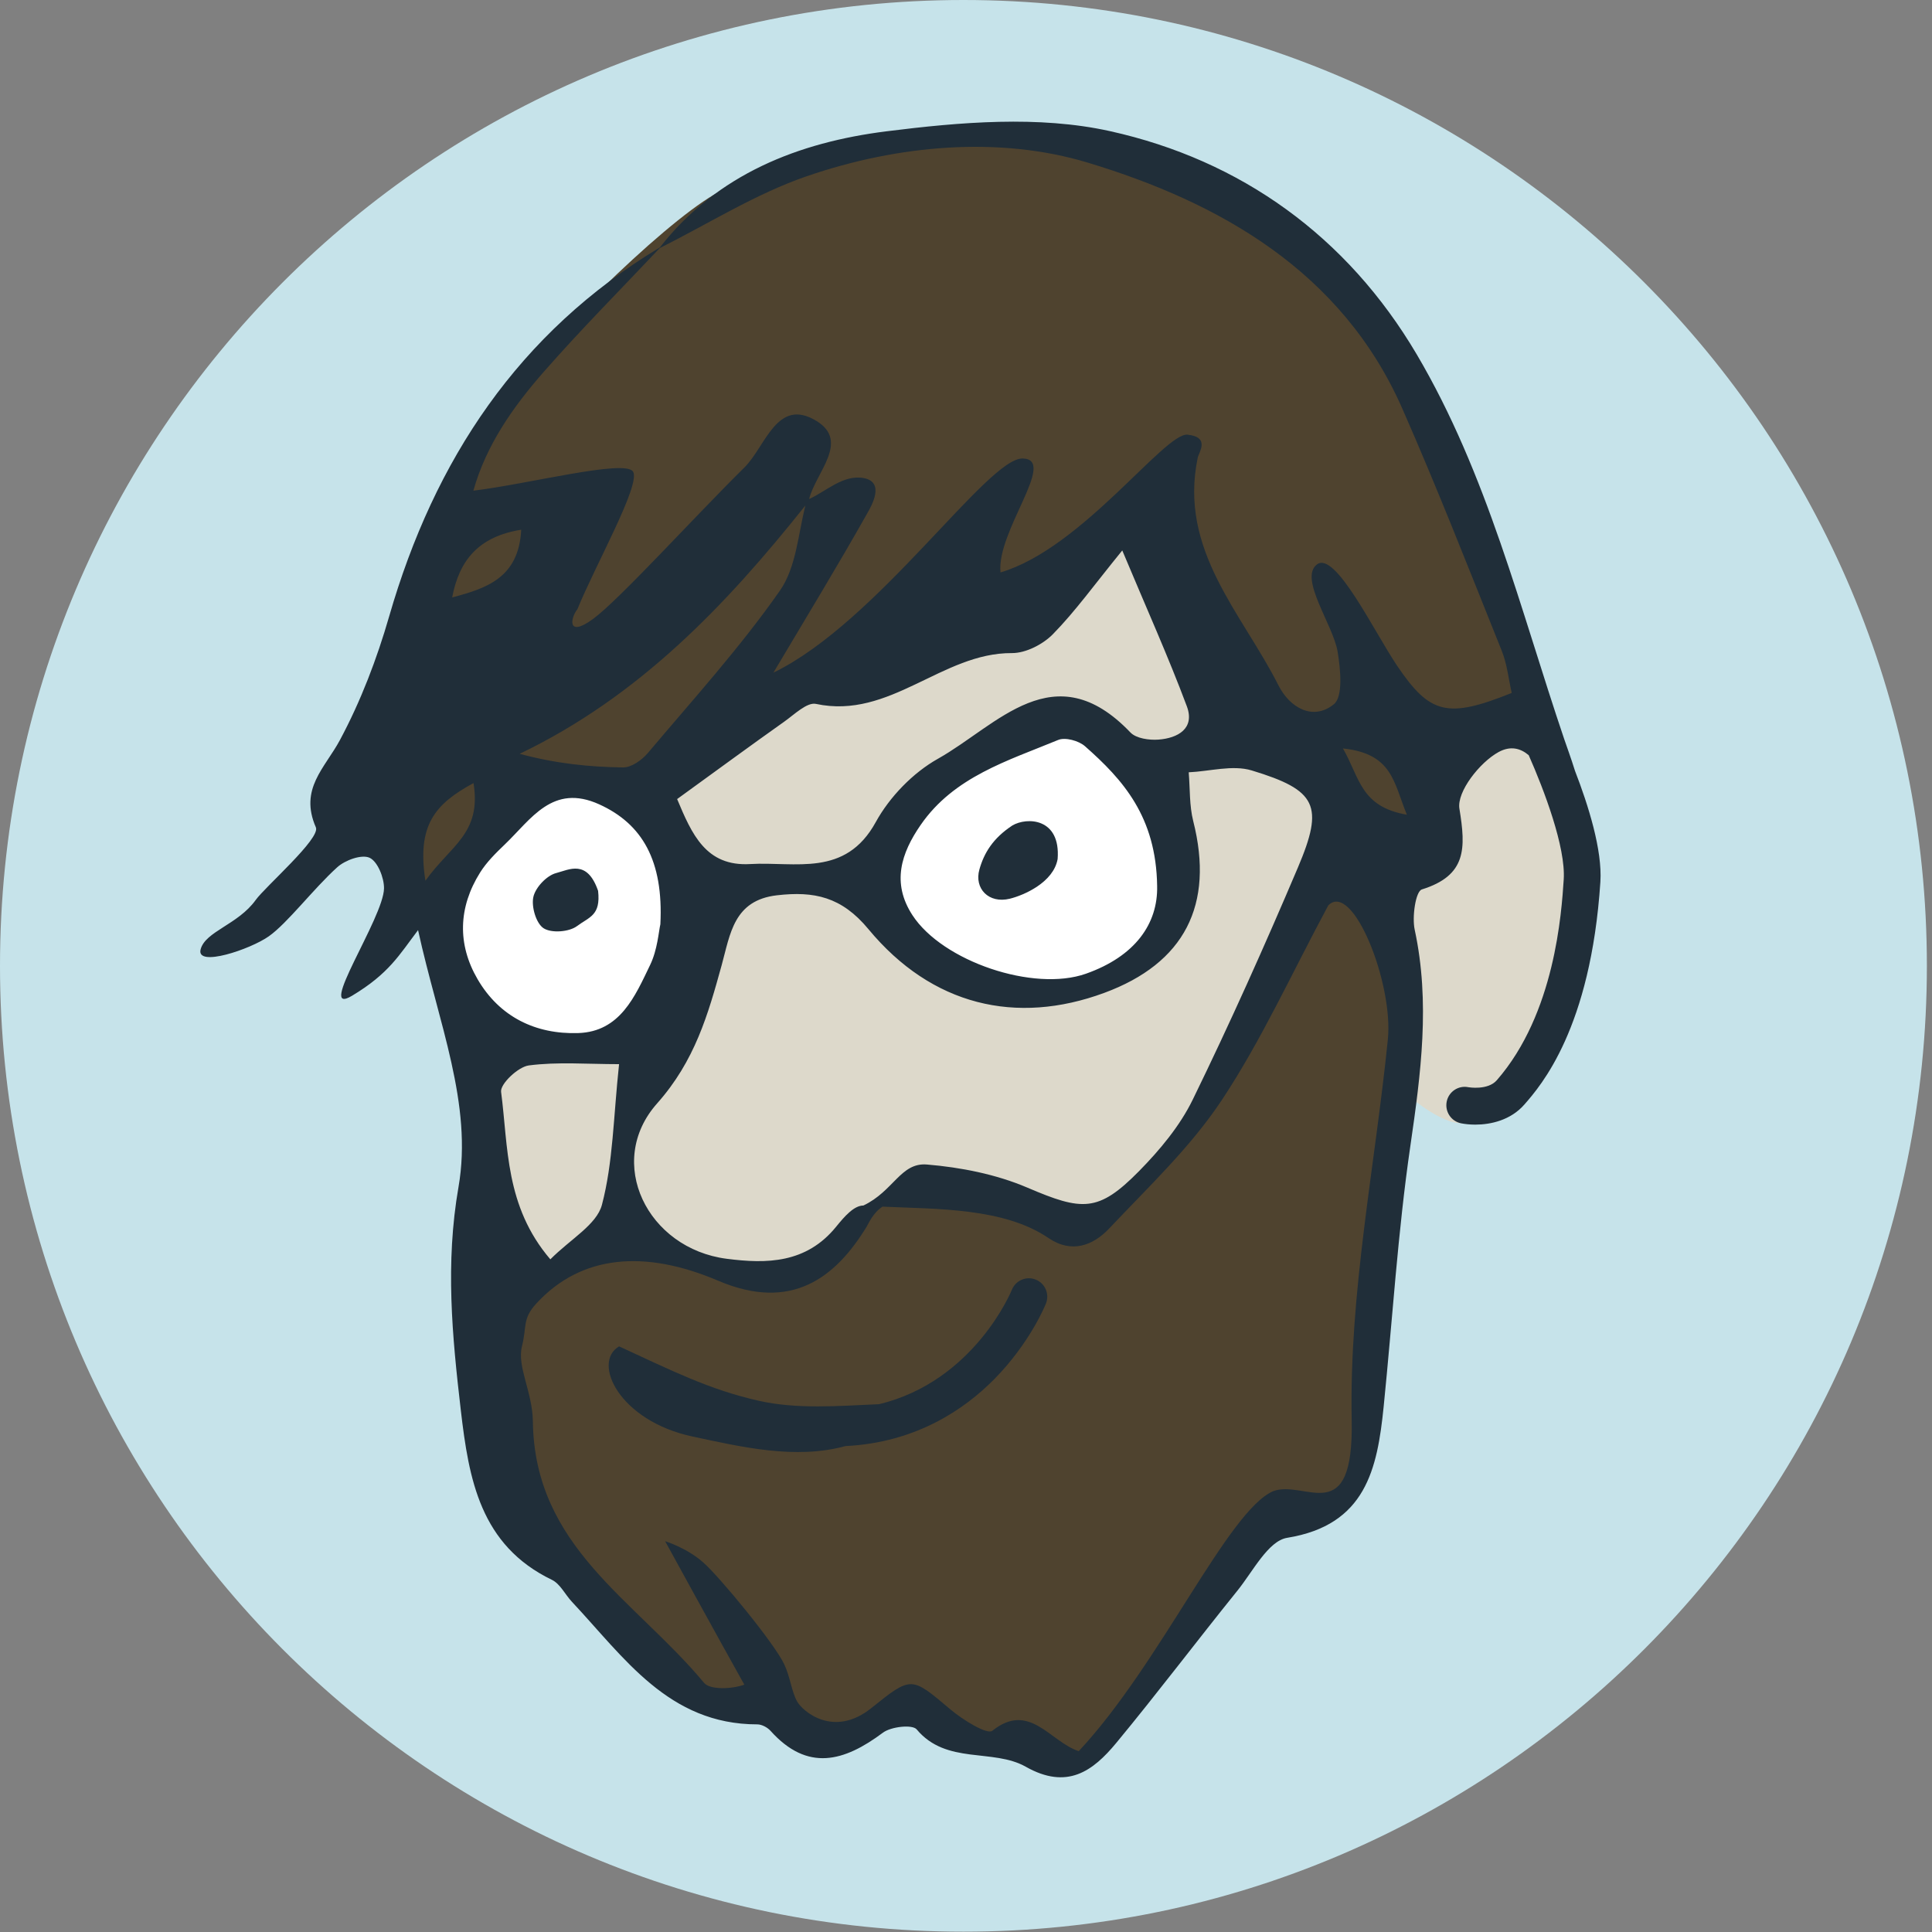 <?xml version="1.0" encoding="UTF-8"?>
<svg width="77px" height="77px" viewBox="0 0 77 77" version="1.1" xmlns="http://www.w3.org/2000/svg" xmlns:xlink="http://www.w3.org/1999/xlink">
    <rect x="0" y="0" width="77" height="77" fill="#808080" stroke="none"/>
    <!-- Generator: Sketch 52.2 (67145) - http://www.bohemiancoding.com/sketch -->
    <title>Page 1</title>
    <desc>Created with Sketch.</desc>
    <g id="Symbols" stroke="none" stroke-width="1" fill="none" fill-rule="evenodd">
        <g id="Bits/Logo/Bruner-Dynamics-Color">
            <g id="Page-1">
                <path d="M76.796,38.494 C76.796,59.753 59.605,76.987 38.398,76.987 C17.191,76.987 0,59.753 0,38.494 C0,17.234 17.191,0 38.398,0 C59.605,0 76.796,17.234 76.796,38.494" id="Fill-3" fill="#C6E3EA"></path>
                <path d="M55.766,43.341 C55.766,43.341 57.222,44.745 58.229,44.769 C59.236,44.792 60.181,44.343 61.328,41.556 C62.474,38.768 63.572,36.494 63.059,33.926 C62.547,31.359 61.328,28.669 61.328,28.669 L47.594,19.547 C47.594,19.547 27.716,22.147 27.496,22.461 C27.277,22.776 18.596,31.664 17.898,32.158 C17.2,32.652 17.766,38.548 18.021,39.502 C18.276,40.455 19.54,45.884 19.969,48.818 C20.398,51.752 25.155,51.386 26.033,51.312 C26.911,51.239 25.201,50.686 29.568,51.366 C33.936,52.046 31.605,54.54 38.99,51.679 C46.375,48.818 47.386,47.865 47.386,47.865 C47.386,47.865 50.034,44.563 51.059,43.977 C52.083,43.39 55.766,43.341 55.766,43.341" id="Fill-5" fill="#DDD9CB"></path>
                <path d="M36.545,31.802 C36.545,31.802 39.176,28.963 41.007,28.914 C42.839,28.865 45.449,29.458 46.119,31.802 C46.79,34.147 46.985,37.619 45.18,38.401 C43.375,39.184 40.347,39.857 37.655,38.646 C34.963,37.435 35.179,34.587 35.423,33.609 C35.667,32.631 36.545,31.802 36.545,31.802" id="Fill-7" fill="#FFFFFF"></path>
                <path d="M21.471,31.21 C21.471,31.21 25.288,30.723 26.404,33.462 C27.52,36.201 27.033,39.454 25.959,40.443 C24.886,41.434 23.423,42.069 21.471,41.727 C19.52,41.385 17.506,39.264 17.562,37.121 C17.617,34.978 19.467,31.898 21.471,31.21" id="Fill-9" fill="#FFFFFF"></path>
                <path d="M19.325,53.66 C19.325,53.66 19.88,51.507 21.237,50.945 C22.593,50.383 23.618,49.454 24.984,49.6 C26.35,49.747 29.179,50.97 30.008,50.945 C30.838,50.921 32.984,50.254 33.521,49.585 C34.058,48.916 35.664,47.009 36.471,47.009 C37.277,47.009 40.399,47.4 41.277,48.036 C42.156,48.671 42.839,48.916 43.717,48.476 C44.595,48.036 46.79,45.961 47.57,44.822 C48.351,43.683 51.766,36.152 52.547,35.369 C53.327,34.587 55.196,35.125 55.334,35.858 C55.474,36.592 56.4,40.162 55.766,43.341 C55.132,46.52 54.839,53.758 54.595,55.371 C54.351,56.985 54.351,59.235 53.083,59.871 C51.815,60.506 50.888,60.36 49.863,61.827 C48.839,63.294 43.863,69.793 43.863,69.793 C43.863,69.793 42.493,70.532 41.739,70.287 C40.985,70.043 40.692,70.129 39.716,69.793 C38.741,69.456 37.57,68.38 36.985,68.136 C36.399,67.891 35.862,68.233 35.033,68.625 C34.204,69.016 32.594,69.603 32.106,69.26 C31.618,68.918 30.545,67.451 29.423,67.695 C28.301,67.94 27.033,67.353 25.764,65.886 C24.496,64.419 22.368,62.365 21.237,60.898 C20.105,59.43 19.374,54.785 19.325,53.66" id="Fill-11" fill="#4F432F"></path>
                <path d="M14.886,28.669 C14.886,28.669 17.245,19.838 19.397,16.737 C21.55,13.635 26.355,8.994 28.448,7.763 C30.54,6.531 41.351,3.63 46.119,6.466 C50.888,9.303 56.967,11.677 60.157,25.05 C60.905,28.354 61.327,28.669 61.327,28.669 C61.327,28.669 57.863,28.688 57.644,30.195 C57.425,31.701 57.717,33.478 56.644,33.91 C55.571,34.342 53.523,33.437 53.523,33.156 C53.522,32.875 52.351,30.633 52.351,30.633 C52.351,30.633 50.693,28.962 49.912,28.278 C49.132,27.593 45.839,21.725 46.119,20.258 L46.4,18.79 C46.4,18.79 43.322,22.18 41.007,23.811 C38.692,25.442 38.316,25.148 37.187,25.148 C36.058,25.148 34.692,26.615 33.862,26.713 C33.033,26.811 31.501,27.913 30.365,28.194 C29.228,28.474 28.252,29.45 28.252,29.45 C28.252,29.45 26.886,31.989 26.008,31.796 C25.13,31.604 22.301,31.105 21.618,31.012 C20.935,30.919 19.969,33.156 19.969,33.156 L16.056,36.55 C16.056,36.55 16.252,34.513 15.764,33.156 C15.276,31.799 14.886,28.669 14.886,28.669" id="Fill-13" fill="#4F432F"></path>
                <path d="M40.248,35.818 C40.798,35.683 41.985,35.174 42.152,34.237 C42.278,32.593 40.924,32.557 40.346,32.9 C39.57,33.413 39.219,33.997 39.034,34.653 C38.821,35.409 39.402,36.026 40.248,35.818" id="Fill-15" fill="#202E39"></path>
                <path d="M23.837,35.504 C23.398,34.237 22.686,34.661 22.163,34.797 C21.788,34.895 21.341,35.368 21.257,35.748 C21.171,36.135 21.367,36.804 21.666,36.996 C21.979,37.198 22.683,37.145 22.997,36.909 C23.49,36.541 23.947,36.489 23.837,35.504" id="Fill-17" fill="#202E39"></path>
                <path d="M41.278,50.998 C40.902,50.848 40.476,51.032 40.327,51.408 C40.31,51.451 38.835,55.044 35.038,55.964 C33.379,56.038 31.765,56.168 30.255,55.831 C28.269,55.388 26.736,54.608 24.674,53.66 C23.581,54.296 24.674,56.631 27.606,57.254 C29.549,57.668 31.704,58.181 33.698,57.633 C36.525,57.495 38.46,56.15 39.629,54.964 C41.055,53.517 41.662,52.014 41.687,51.95 C41.836,51.574 41.653,51.147 41.278,50.998" id="Fill-19" fill="#202E39"></path>
                <path d="M55.688,26.542 C54.77,25.185 53.217,21.938 52.487,22.496 C51.758,23.053 53.134,24.9 53.311,25.974 C53.426,26.672 53.537,27.766 53.159,28.07 C52.33,28.738 51.404,28.21 50.953,27.315 C49.501,24.437 46.97,21.932 47.734,18.249 C47.78,18.025 48.241,17.421 47.331,17.324 C46.421,17.228 43.118,21.861 39.875,22.814 C39.708,21.17 42.16,18.301 40.757,18.273 C39.354,18.245 34.976,24.793 30.825,26.808 C32.192,24.508 33.417,22.497 34.571,20.447 C34.72,20.181 35.289,19.218 34.428,19.055 C33.605,18.9 32.913,19.594 32.247,19.888 C32.52,18.823 33.87,17.596 32.546,16.781 C30.967,15.809 30.515,17.794 29.673,18.626 C27.645,20.629 24.673,23.913 23.627,24.675 C22.581,25.437 22.74,24.61 23.013,24.281 C23.715,22.542 25.557,19.292 25.228,18.793 C24.899,18.295 21.043,19.295 18.866,19.556 C19.375,17.747 20.435,16.233 21.648,14.847 C23.139,13.144 24.738,11.536 26.293,9.888 C28.238,8.916 30.109,7.728 32.147,7.026 C35.798,5.769 39.84,5.418 43.361,6.484 C48.589,8.065 53.478,10.8 55.89,16.286 C57.29,19.47 58.557,22.713 59.854,25.942 C60.068,26.475 60.125,27.072 60.25,27.617 C57.688,28.647 56.991,28.466 55.688,26.542 Z M53.523,29.829 C55.504,30.041 55.537,31.175 56.071,32.471 C54.216,32.147 54.199,31.001 53.523,29.829 Z M55.313,41.428 C54.802,46.477 53.769,51.511 53.872,56.585 C53.961,60.996 52.011,58.952 50.742,59.431 C48.936,60.213 46.25,66.311 42.993,69.793 C41.844,69.413 41.027,67.798 39.55,68.98 C39.342,69.146 38.369,68.542 37.885,68.134 C36.315,66.811 36.339,66.782 34.725,68.077 C33.23,69.277 31.985,68.207 31.765,67.805 C31.545,67.402 31.5,66.857 31.258,66.335 C30.874,65.507 28.674,62.833 28.012,62.257 C27.35,61.68 26.509,61.425 26.509,61.425 C26.509,61.425 28.532,65.119 29.665,67.142 C29.182,67.32 28.299,67.358 28.062,67.072 C25.29,63.741 21.301,61.661 21.237,56.643 C21.222,55.484 20.599,54.459 20.802,53.66 C21.005,52.86 20.81,52.565 21.377,51.95 C23.179,49.992 25.719,49.806 28.62,51.042 C31.542,52.288 33.295,50.927 34.539,48.892 C34.611,48.775 34.799,48.326 35.173,48.091 C37.35,48.19 40.011,48.133 41.788,49.342 C42.708,49.969 43.565,49.642 44.21,48.958 C45.768,47.306 47.454,45.717 48.696,43.842 C50.278,41.454 51.474,38.809 52.939,36.084 C53.912,35.102 55.54,39.192 55.313,41.428 Z M19.971,43.516 C19.93,43.202 20.649,42.519 21.075,42.463 C22.218,42.313 23.392,42.412 24.673,42.412 C24.446,44.529 24.435,46.331 23.99,48.018 C23.78,48.812 22.734,49.384 21.934,50.191 C20.119,48.067 20.26,45.711 19.971,43.516 Z M19.035,39.028 C18.221,37.633 18.266,36.16 19.134,34.775 C19.395,34.359 19.76,33.999 20.118,33.656 C21.167,32.653 22.022,31.213 23.882,32.057 C25.594,32.834 26.448,34.298 26.319,36.837 C26.252,37.118 26.206,37.848 25.911,38.458 C25.31,39.707 24.716,41.119 23.044,41.173 C21.347,41.228 19.909,40.527 19.035,39.028 Z M16.955,35.102 C16.61,32.893 17.328,32.046 18.872,31.21 C19.2,33.227 17.953,33.697 16.955,35.102 Z M32.097,20.148 C31.81,21.312 31.726,22.619 31.087,23.535 C29.497,25.811 27.615,27.883 25.821,30.011 C25.584,30.291 25.165,30.59 24.834,30.586 C23.501,30.569 22.169,30.436 20.711,30.044 C25.479,27.753 28.936,24.117 32.097,20.148 Z M46.169,29.477 C45.799,29.504 45.282,29.432 45.053,29.192 C42.016,26.013 39.75,28.911 37.382,30.24 C36.387,30.798 35.455,31.761 34.903,32.766 C33.689,34.977 31.701,34.332 29.9,34.437 C28.13,34.541 27.572,33.241 26.987,31.847 C28.566,30.703 29.905,29.719 31.26,28.759 C31.659,28.476 32.164,27.978 32.519,28.054 C35.473,28.686 37.544,26.011 40.331,26.029 C40.883,26.032 41.567,25.681 41.966,25.273 C42.858,24.362 43.609,23.312 44.728,21.938 C45.691,24.237 46.561,26.168 47.301,28.147 C47.633,29.037 46.942,29.42 46.169,29.477 Z M36.696,32.874 C38.024,30.954 40.17,30.319 42.173,29.491 C42.455,29.374 42.992,29.521 43.241,29.74 C44.756,31.075 46.078,32.548 46.118,35.312 C46.151,36.813 45.247,38.112 43.281,38.807 C41.196,39.544 37.566,38.318 36.365,36.474 C35.526,35.185 35.917,33.999 36.696,32.874 Z M34.411,48.046 C34.039,48.046 33.665,48.471 33.331,48.883 C32.137,50.36 30.552,50.373 28.965,50.169 C25.799,49.763 24.104,46.323 26.19,43.976 C27.694,42.283 28.217,40.442 28.762,38.467 C29.105,37.223 29.24,35.881 30.965,35.682 C32.444,35.511 33.54,35.737 34.612,37.032 C37.138,40.081 40.502,40.865 44.008,39.572 C47.212,38.39 48.401,36.063 47.557,32.728 C47.399,32.103 47.431,31.431 47.376,30.78 C48.217,30.742 49.127,30.476 49.887,30.706 C52.484,31.493 52.776,32.108 51.729,34.573 C50.405,37.691 49.02,40.786 47.535,43.829 C47.022,44.88 46.222,45.836 45.394,46.678 C43.77,48.327 43.131,48.268 40.941,47.331 C39.695,46.799 38.292,46.525 36.944,46.412 C35.895,46.324 35.619,47.473 34.41,48.046 L34.411,48.046 Z M20.774,21.112 C20.674,23.043 19.372,23.45 18.021,23.811 C18.299,22.35 19.054,21.387 20.774,21.112 Z M62.772,30.724 C62.614,30.214 62.431,29.722 62.34,29.452 C60.584,24.264 59.274,18.888 56.463,14.122 C53.687,9.42 49.456,6.383 44.24,5.227 C41.399,4.597 38.264,4.865 35.325,5.234 C31.852,5.671 28.592,6.926 26.299,9.861 C20.663,13.255 17.313,18.319 15.51,24.566 C15.022,26.258 14.38,27.941 13.551,29.489 C12.948,30.615 11.918,31.436 12.589,32.974 C12.783,33.418 10.572,35.337 10.19,35.87 C9.486,36.852 8.178,37.121 7.995,37.841 C7.812,38.562 9.971,37.841 10.714,37.316 C11.458,36.791 12.485,35.43 13.44,34.565 C13.755,34.28 14.412,34.042 14.729,34.186 C15.049,34.332 15.31,34.981 15.305,35.406 C15.291,36.582 12.563,40.567 14.032,39.685 C15.501,38.803 15.906,38.068 16.662,37.07 C17.474,40.778 18.848,44.007 18.274,47.305 C17.742,50.359 18.021,53.241 18.366,56.208 C18.686,58.957 19.14,61.585 21.997,62.965 C22.327,63.124 22.524,63.553 22.797,63.843 C24.873,66.054 26.645,68.726 30.183,68.725 C30.36,68.725 30.586,68.845 30.709,68.982 C32.185,70.626 33.643,70.211 35.189,69.056 C35.512,68.814 36.363,68.72 36.534,68.925 C37.719,70.343 39.569,69.672 40.883,70.414 C42.526,71.343 43.552,70.597 44.489,69.464 C46.136,67.473 47.693,65.408 49.316,63.397 C49.933,62.633 50.543,61.413 51.299,61.29 C54.433,60.783 54.894,58.548 55.146,56.06 C55.497,52.598 55.708,49.116 56.209,45.677 C56.629,42.791 57.007,39.954 56.383,37.055 C56.272,36.541 56.42,35.527 56.667,35.449 C58.453,34.893 58.424,33.815 58.165,32.231 C58.055,31.554 58.979,30.381 59.726,29.973 C60.199,29.715 60.597,29.819 60.927,30.098 C61.534,31.469 62.407,33.764 62.322,35.054 C62.235,36.376 61.972,40.398 59.655,43.053 C59.296,43.465 58.526,43.332 58.523,43.331 C58.128,43.249 57.74,43.505 57.659,43.902 C57.578,44.299 57.833,44.687 58.229,44.769 C58.383,44.8 58.579,44.822 58.797,44.822 C59.413,44.822 60.209,44.647 60.756,44.019 C61.41,43.27 63.399,40.991 63.783,35.15 C63.866,33.883 63.305,32.099 62.772,30.724 Z" id="Fill-21" fill="#202E39"></path>
            </g>
        </g>
    </g>
</svg>